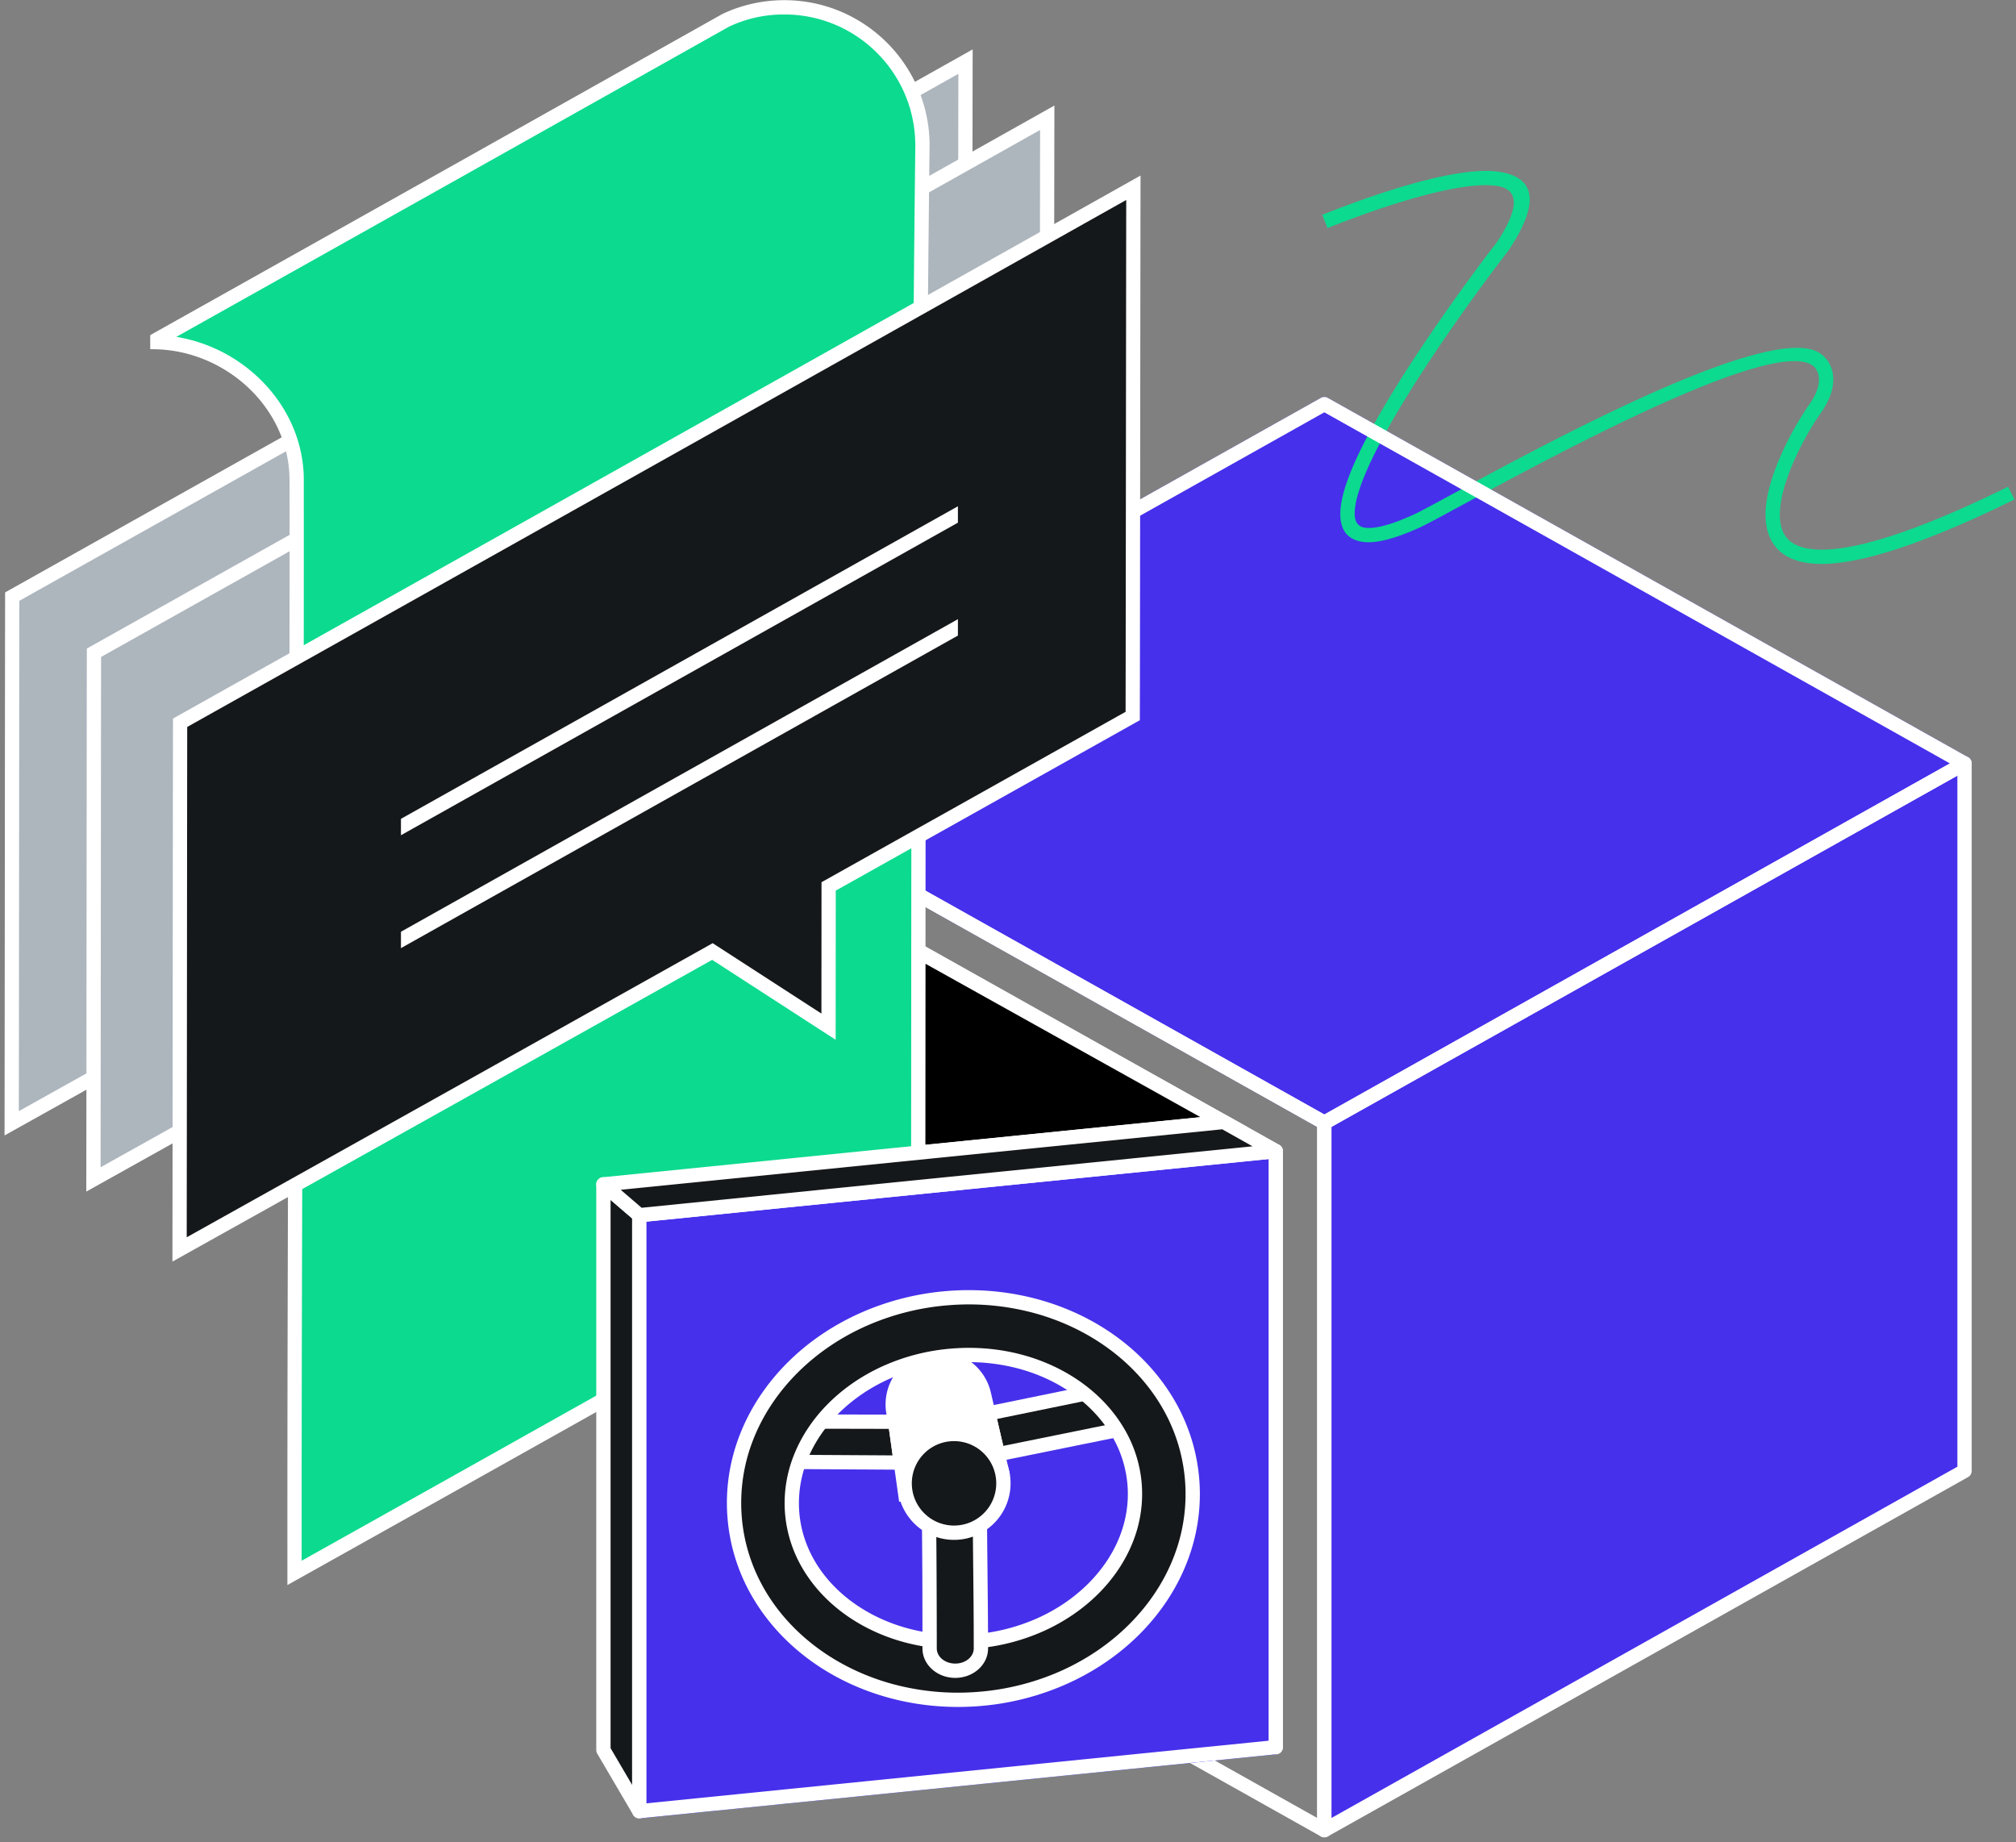 <svg xmlns="http://www.w3.org/2000/svg" width="197" height="180" viewBox="0 0 197 180">
    <rect x="0" y="0" width="197" height="180" fill="#808080" stroke="none"/>
    <g fill="none" fill-rule="evenodd">
        <path fill="#ADB5BD" d="M94.35 6.02A88916.33 88916.33 0 0 1 1.194 58.294c-.017 10.632-.035 40.828-.052 51.46 16.785-9.369 49.764-27.806 93.14-52.118.022-10.684.044-40.932.066-51.616"/>
        <path fill="#FFF" d="M93.65 7.214C78.477 15.74 63.3 24.263 48.121 32.78c-15.408 8.645-30.818 17.286-46.23 25.924-.008 5.377-.017 15.216-.025 25.09-.008 9.57-.016 19.17-.025 24.773 8.94-4.992 22.982-12.84 41.795-23.366 14.383-8.049 31.191-17.46 49.951-27.976.011-5.458.022-15.471.033-25.474.01-9.49.02-18.97.03-24.537zM47.438 31.56c15.527-8.711 31.05-17.428 46.57-26.15l1.04-.585-.003 1.194c-.01 5.328-.021 15.524-.032 25.73-.011 10.26-.023 20.53-.033 25.886l-.001.41-.354.199a81745.529 81745.529 0 0 1-50.307 28.174 48871.24 48871.24 0 0 1-42.836 23.945l-1.037.579.002-1.188c.008-5.356.017-15.677.026-25.96C.48 73.665.49 63.57.499 58.294v-.41l.355-.2c15.53-8.704 31.058-17.411 46.584-26.123z"/>
        <path fill="#4630EB" d="M192.307 75.205l-62.553 35.101a.698.698 0 0 1-.691-.004L83.91 84.965c7.887-4.419 16.717-9.366 26.776-15.005.01-4.463.019-12.341.028-20.781l18.356-10.3a.698.698 0 0 1 .691.004l62.55 35.1a.698.698 0 0 1-.005 1.222"/>
        <path fill="#FFF" d="M66.154 143.718V74.593a.7.7 0 0 1 1.074-.591l62.526 35.086a.698.698 0 0 1 .357.61v69.125a.7.7 0 0 1-1.073.59l-62.526-35.086a.698.698 0 0 1-.357-.61zm1.399-67.932v67.524l61.16 34.32v-67.524l-61.16-34.32zm4.748 64.743l51.664 28.991v-56.634L72.3 83.895v56.634zm52.022 30.793l-53.029-29.756a.699.699 0 0 1-.39-.628V82.702a.698.698 0 0 1 1.04-.609l53.028 29.757a.7.7 0 0 1 .391.628v58.235a.698.698 0 0 1-1.04.61z"/>
        <path fill="#4630EB" d="M129.412 109.697v69.126l62.559-35.105V74.592z"/>
        <path fill="#FFF" d="M130.112 110.106v67.524l61.16-34.32V75.786l-61.16 34.32zm-1.399 68.717v-69.126h.001c0-.244.129-.48.357-.609l62.526-35.086a.7.7 0 0 1 1.073.59v69.126a.698.698 0 0 1-.358.609l-62.525 35.087a.7.7 0 0 1-1.073-.59z"/>
        <path fill="#00F" d="M74.097 105.046V73.493h1.398v31.553z"/>
        <path fill="#ADB5BD" d="M102.336 11.505A89210.057 89210.057 0 0 1 9.18 63.778c-.016 10.633-.034 40.83-.051 51.461 16.785-9.369 49.763-27.806 93.14-52.118.022-10.684.043-40.932.066-51.616"/>
        <path fill="#FFF" d="M101.637 12.698c-15.173 8.528-30.35 17.05-45.53 25.566C40.7 46.91 25.29 55.551 9.878 64.19c-.008 5.371-.016 15.195-.025 25.058-.008 9.58-.016 19.195-.024 24.804a49375.71 49375.71 0 0 0 41.809-23.374 80559.62 80559.62 0 0 0 49.937-27.967c.01-5.467.021-15.506.032-25.526.01-9.473.02-18.928.03-24.486zM55.425 37.046c15.526-8.711 31.05-17.428 46.57-26.15l1.04-.585-.003 1.194c-.01 5.32-.022 15.49-.033 25.68-.01 10.275-.022 20.572-.033 25.936v.41l-.355.199A82847.83 82847.83 0 0 1 52.32 91.896a48587.939 48587.939 0 0 1-42.852 23.953l-1.037.578.002-1.188c.009-5.361.018-15.698.026-25.992.009-10.12.018-20.198.026-25.469v-.41l.355-.199c15.53-8.704 31.059-17.41 46.585-26.123z"/>
        <path fill="#0CDA8F" d="M28.781 153.684c-.028-33.543.242-71.72.208-106.776 0-7.455-6.638-13.485-14.092-13.485 20-11.21 36.005-20.189 55.992-31.422A13.256 13.256 0 0 1 76.643.716c6.15 0 11.338 4.113 12.966 9.738.353 1.221.532 2.488.532 3.76-.437 37.39-.394 67.898-.401 105.304-9.337 5.234-18.68 10.463-27.985 15.688a21720.982 21720.982 0 0 1-32.974 18.478"/>
        <path fill="#FFF" d="M28.085 153.684c-.014-16.464.044-34.044.102-51.824.061-18.444.123-37.103.106-54.952h-.003c0-3.489-1.538-6.65-3.947-8.954-2.472-2.366-5.86-3.832-9.446-3.832h-.216v-1.379A47888.253 47888.253 0 0 0 70.547 1.391l.042-.021A13.849 13.849 0 0 1 73.527.358a14.268 14.268 0 0 1 3.116-.341 14.13 14.13 0 0 1 8.515 2.84 14.213 14.213 0 0 1 5.54 9.36c.095.667.142 1.335.142 1.996l-.003.006c-.396 33.894-.398 62.132-.4 94.978v10.731l-.356.2-9.426 5.282c-6.195 3.47-12.385 6.939-18.559 10.405a21014.62 21014.62 0 0 1-32.976 18.478l-1.035.578v-1.187zm1.495-51.824c-.057 17.353-.113 34.516-.103 50.636a21099.213 21099.213 0 0 0 31.937-17.899c6.173-3.466 12.364-6.935 18.558-10.405l9.071-5.084.001-9.91c.002-32.851.005-61.092.4-94.985h-.002a12.89 12.89 0 0 0-.502-3.565 12.82 12.82 0 0 0-4.618-6.677 12.741 12.741 0 0 0-7.679-2.556 12.427 12.427 0 0 0-5.44 1.21 48845.165 48845.165 0 0 1-53.968 30.288 15.273 15.273 0 0 1 8.07 4.036c2.675 2.56 4.383 6.075 4.383 9.959h-.002c.017 17.849-.045 36.508-.106 54.952z"/>
        <path fill="#15181A" d="M110.753 18.345A89210.147 89210.147 0 0 1 17.6 70.618c-.017 10.633-.034 40.83-.051 51.462a41812.447 41812.447 0 0 0 52.068-29.11l11.348 7.346.01-13.705c8.618-4.828 18.386-10.301 29.713-16.65.022-10.684.044-40.933.066-51.616"/>
        <path fill="#FFF" d="M110.055 19.538c-15.173 8.528-30.35 17.05-45.53 25.566-15.407 8.646-30.818 17.287-46.23 25.925-.008 5.377-.017 15.217-.025 25.091-.008 9.568-.016 19.168-.024 24.772a43551.205 43551.205 0 0 0 51.029-28.53l.366-.205 10.627 6.878.009-12.835.355-.198a89466.358 89466.358 0 0 0 29.36-16.452c.01-5.458.021-15.471.032-25.474.01-9.49.02-18.97.03-24.538zM63.843 43.886c15.526-8.711 31.05-17.428 46.569-26.15l1.04-.585-.002 1.194c-.011 5.328-.022 15.524-.033 25.73-.011 10.26-.022 20.53-.033 25.885l-.001.411-.354.199a194126.699 194126.699 0 0 1-29.36 16.451l-.01 14.575-12.068-7.811a44210.738 44210.738 0 0 1-51.705 28.904l-1.037.579.002-1.188c.009-5.356.018-15.677.026-25.96.009-10.13.017-20.225.026-25.502v-.41l.355-.199c15.53-8.704 31.059-17.41 46.585-26.123z"/>
        <path fill="#FFF" d="M39.18 80.008l54.425-30.541v1.601L39.18 81.61v-1.601zm0 11.032l54.425-30.541V62.1L39.18 92.641V91.04z"/>
        <path fill="#000" d="M89.744 92.984l29.837 16.641-29.851 3.003z"/>
        <path fill="#FFF" d="M90.082 92.375l31.775 17.722-32.824 3.302.015-21.601 1.034.577zm27.222 16.779L90.44 94.17l-.012 17.687 26.877-2.703z"/>
        <path fill="#00F" d="M62.403 118.04l62.193-6.256.136 1.387-62.193 6.256zM62.403 176.278l62.193-6.258.136 1.387-62.193 6.258z"/>
        <path fill="#00F" d="M61.772 176.754v-58.02h1.398v58.02z"/>
        <path fill="#15181A" d="M58.965 115.722l3.506 3.011v58.239l-3.506-5.976z"/>
        <path fill="#FFF" d="M59.458 115.226l3.467 2.977c.16.138.243.334.243.53h.002v58.239a.7.7 0 0 1-1.331.299l-3.475-5.923a.692.692 0 0 1-.095-.352h-.003v-55.274a.7.7 0 0 1 1.192-.496zm2.314 3.826l-2.107-1.81v53.569l2.107 3.592v-55.351z"/>
        <path fill="#4630EB" d="M62.471 118.733l62.193-6.256v58.236l-62.193 6.259z"/>
        <path fill="#FFF" d="M62.455 118.034l62.14-6.25a.697.697 0 0 1 .766.724v58.205a.697.697 0 0 1-.629.693l-62.193 6.26a.697.697 0 0 1-.765-.695h-.002v-58.238a.7.7 0 0 1 .683-.699zm61.512-4.786l-60.797 6.116V176.2l60.797-6.118v-56.835z"/>
        <path fill="#15181A" d="M111.564 135.034l1.195 3.963-15.248 3.095-.928-3.987z"/>
        <path fill="#FFF" d="M112.233 134.834l1.416 4.693-16.665 3.383-1.242-5.344 16.306-3.343.185.611zm-.363 3.633l-.791-2.623-13.654 2.8.612 2.631 13.833-2.808z"/>
        <path fill="#15181A" d="M88.03 142.905l-11.727-.07.717-3.94 10.452.023z"/>
        <path fill="#FFF" d="M88.028 143.602l-12.558-.075.97-5.33 11.639.025.754 5.385-.805-.005zm-10.891-1.458l10.09.06-.362-2.591-9.264-.02-.464 2.55z"/>
        <path fill="#15181A" d="M92.68 126.833l.079-.005c6.06-.452 11.725 1.256 15.992 4.387 4.393 3.224 7.32 7.951 7.746 13.421l.004.05c.41 5.493-1.782 10.638-5.657 14.513-3.764 3.765-9.144 6.332-15.244 6.809l-.078.006c-6.06.451-11.726-1.256-15.993-4.388-4.393-3.223-7.32-7.951-7.746-13.421l-.004-.05c-.41-5.493 1.783-10.638 5.658-14.513 3.764-3.765 9.143-6.332 15.243-6.809zm.498 5.619l-.08.006c-4.696.366-8.813 2.318-11.67 5.176-2.747 2.747-4.306 6.333-4.025 10.102l.004.05c.292 3.745 2.353 7.023 5.452 9.297 3.226 2.368 7.56 3.655 12.244 3.306l.079-.005c4.696-.367 8.813-2.319 11.67-5.177 2.747-2.747 4.306-6.332 4.025-10.102l-.004-.05c-.291-3.744-2.353-7.023-5.452-9.297-3.226-2.368-7.56-3.655-12.243-3.306z"/>
        <path fill="#FFF" d="M92.628 126.137l.079-.006c3.05-.227 6.008.08 8.75.832 2.853.783 5.467 2.046 7.707 3.69 2.313 1.697 4.236 3.803 5.627 6.212a18.199 18.199 0 0 1 2.403 7.72l.004.05c.208 2.799-.234 5.512-1.214 8.026-1.016 2.607-2.606 4.993-4.646 7.033-1.975 1.974-4.383 3.63-7.103 4.845a26.006 26.006 0 0 1-8.583 2.165l-.079.006c-3.05.227-6.008-.08-8.75-.832-2.853-.783-5.467-2.046-7.707-3.689-2.313-1.698-4.236-3.804-5.627-6.213a18.2 18.2 0 0 1-2.403-7.72l-.004-.05c-.208-2.798.234-5.511 1.214-8.025 1.016-2.607 2.607-4.994 4.646-7.033 1.975-1.975 4.383-3.631 7.104-4.846a26.005 26.005 0 0 1 8.582-2.165zm.183 1.387l-.08.006a24.588 24.588 0 0 0-8.117 2.045c-2.556 1.141-4.822 2.7-6.683 4.561-1.909 1.91-3.393 4.131-4.335 6.547a16.884 16.884 0 0 0-1.12 7.42l.003.05c.2 2.578.98 4.983 2.218 7.129 1.29 2.235 3.082 4.195 5.244 5.782 2.108 1.546 4.567 2.735 7.247 3.47a24.44 24.44 0 0 0 8.282.783l.079-.006a24.59 24.59 0 0 0 8.118-2.044c2.555-1.142 4.821-2.7 6.682-4.562 1.91-1.91 3.394-4.13 4.335-6.547a16.886 16.886 0 0 0 1.12-7.42l-.003-.05a16.81 16.81 0 0 0-2.217-7.129c-1.29-2.235-3.083-4.195-5.245-5.782-2.108-1.546-4.567-2.735-7.248-3.47a24.434 24.434 0 0 0-8.28-.783zm.418 5.624l-.079.006a18.87 18.87 0 0 0-6.182 1.546c-1.938.86-3.649 2.031-5.046 3.428-1.336 1.337-2.375 2.873-3.034 4.528a11.269 11.269 0 0 0-.788 5.029l.003.05c.135 1.729.67 3.352 1.525 4.81.894 1.524 2.139 2.872 3.643 3.976 1.574 1.155 3.426 2.042 5.46 2.591a18.87 18.87 0 0 0 6.32.581l.079-.006a18.863 18.863 0 0 0 6.183-1.546c1.938-.86 3.648-2.03 5.045-3.428 1.336-1.336 2.375-2.873 3.034-4.528.632-1.584.918-3.285.789-5.028l-.004-.05a11.188 11.188 0 0 0-1.525-4.81c-.894-1.525-2.14-2.873-3.643-3.976-1.574-1.156-3.426-2.043-5.46-2.592a18.87 18.87 0 0 0-6.32-.58zm-.183-1.387l.08-.006c2.377-.177 4.67.054 6.783.625 2.202.594 4.212 1.558 5.925 2.815 1.653 1.214 3.027 2.704 4.02 4.397a12.588 12.588 0 0 1 1.716 5.411l.003.05a12.651 12.651 0 0 1-.886 5.646c-.734 1.842-1.878 3.54-3.34 5.003-1.515 1.515-3.37 2.785-5.472 3.717a20.266 20.266 0 0 1-6.641 1.661l-.08.006a20.26 20.26 0 0 1-6.783-.624c-2.202-.595-4.212-1.559-5.925-2.816-1.653-1.213-3.027-2.704-4.02-4.397a12.585 12.585 0 0 1-1.716-5.41l-.004-.05a12.655 12.655 0 0 1 .887-5.647c.734-1.842 1.878-3.54 3.34-5.003 1.515-1.515 3.37-2.785 5.472-3.717a20.26 20.26 0 0 1 6.641-1.66z"/>
        <path fill="#15181A" d="M95.755 148.515c.026 4.178.098 8.378.098 12.552 0 1.203-1.122 2.177-2.506 2.177-1.384 0-2.506-.974-2.506-2.177 0-4.417-.014-8.823-.066-13.252l4.98.7z"/>
        <path fill="#FFF" d="M96.451 148.512c.01 1.627.028 3.266.045 4.906.028 2.68.056 5.36.056 7.65 0 .811-.373 1.542-.977 2.066-.576.5-1.364.81-2.228.81-.864 0-1.653-.31-2.229-.81-.603-.524-.977-1.255-.977-2.067 0-2.576-.002-4.86-.01-6.619-.01-2.204-.027-4.412-.052-6.628l-.01-.809 6.379.897.003.604zm-1.348 4.917c-.015-1.435-.03-2.87-.04-4.307l-3.583-.504c.021 1.943.035 3.884.043 5.825.013 2.654.017 4.783.017 6.624 0 .39.187.749.49 1.013.332.287.797.465 1.317.465.52 0 .985-.178 1.316-.465.303-.264.49-.622.49-1.013 0-2.794-.024-5.217-.05-7.638zM91.749 132.72a4.514 4.514 0 0 1 4.416 3.583l.004.02 1.684 7.244-9.406 2.31-1.036-7.398a4.513 4.513 0 0 1 4.338-5.76"/>
        <path fill="#FFF" d="M91.749 132.02c1.24 0 2.382.437 3.28 1.165a5.21 5.21 0 0 1 1.818 2.973l.005.02 1.837 7.902-10.826 2.66-1.136-8.11a5.237 5.237 0 0 1-.19-1.398c0-1.439.583-2.742 1.526-3.685a5.195 5.195 0 0 1 3.686-1.526zm2.4 2.247a3.797 3.797 0 0 0-2.4-.848 3.801 3.801 0 0 0-2.697 1.117 3.8 3.8 0 0 0-1.117 2.696 3.78 3.78 0 0 0 .147 1.056l.012.039.937 6.689 7.987-1.962c-.51-2.19-1.07-4.411-1.536-6.607v-.002a3.813 3.813 0 0 0-1.333-2.178z"/>
        <path fill="#15181A" d="M93.227 140.111a4.824 4.824 0 1 1 0 9.647 4.824 4.824 0 0 1 0-9.647"/>
        <path fill="#FFF" d="M93.227 139.412c1.525 0 2.905.618 3.905 1.618 1 .999 1.618 2.38 1.618 3.905a5.505 5.505 0 0 1-1.618 3.905c-1 1-2.38 1.618-3.905 1.618a5.506 5.506 0 0 1-3.906-1.618c-1-1-1.617-2.38-1.617-3.905s.618-2.906 1.617-3.905c1-1 2.38-1.618 3.906-1.618zm2.916 2.606a4.112 4.112 0 0 0-2.916-1.208c-1.14 0-2.17.462-2.917 1.208a4.112 4.112 0 0 0-1.208 2.917c0 1.139.462 2.17 1.208 2.916a4.113 4.113 0 0 0 2.917 1.208c1.138 0 2.17-.461 2.916-1.208a4.112 4.112 0 0 0 1.208-2.916c0-1.14-.462-2.17-1.208-2.917z"/>
        <path fill="#0CDA8F" d="M129.21 20.99c.524-.209 1.46-.579 2.547-.98a91.982 91.982 0 0 1 4.04-1.393c3.704-1.175 8.008-2.226 10.677-1.832 3.168.467 4.367 2.548.92 7.714l-.034.044c-.978 1.236-9.369 12.239-13.176 20.067-1.009 2.075-1.686 3.904-1.796 5.226-.083.994.208 1.633 1.03 1.73.959.115 2.491-.27 4.74-1.295.562-.256 1.988-1.028 3.962-2.097 9.357-5.065 30.866-16.707 35.673-13.693v.002c.073.045.118.075.135.087.576.413 1.074 1.12 1.191 2.083.11.886-.109 1.993-.914 3.277a9.47 9.47 0 0 1-.316.475c-.986 1.376-3.265 5.227-3.838 8.516-.23 1.315-.182 2.515.353 3.365.518.823 1.547 1.361 3.309 1.415 3.371.103 9.13-1.534 18.518-6.144l.612 1.251c-9.615 4.721-15.595 6.395-19.169 6.286-2.295-.07-3.689-.857-4.45-2.065-.744-1.181-.833-2.716-.55-4.343.618-3.542 3.034-7.637 4.08-9.095.117-.164.207-.297.271-.399.61-.973.781-1.765.707-2.37-.065-.527-.322-.904-.618-1.116l-.06-.044h-.003c-4.116-2.581-25.129 8.793-34.27 13.741-1.98 1.072-3.41 1.847-4.044 2.136-2.5 1.14-4.282 1.558-5.484 1.415-1.768-.21-2.411-1.4-2.258-3.232.125-1.504.853-3.498 1.933-5.718 3.834-7.884 12.225-18.91 13.316-20.294 2.52-3.781 1.942-5.261.028-5.543-2.415-.357-6.504.657-10.055 1.783a91.3 91.3 0 0 0-3.98 1.37c-1.194.442-2.046.778-2.514.965l-.513-1.295z"/>
        <path fill="#15181A" d="M58.965 115.722l3.506 3.011 62.193-6.255-5.083-2.853z"/>
        <path fill="#FFF" d="M60.654 116.253l2.045 1.757 59.696-6.005-2.965-1.664-58.776 5.912zm1.364 3.01l-3.506-3.01a.696.696 0 0 1 .385-1.225l60.575-6.092c.15-.024.308 0 .45.08l5.083 2.853a.696.696 0 0 1-.273 1.302l-62.173 6.254a.695.695 0 0 1-.541-.162zM192.307 75.205l-62.553 35.101a.698.698 0 0 1-.691-.004L89.75 88.242V86.64l39.661 22.256 61.132-34.304-61.132-34.305-18.699 10.493.002-1.602 18.356-10.3a.698.698 0 0 1 .691.004l62.55 35.1a.698.698 0 0 1-.005 1.222"/>
    </g>
</svg>
